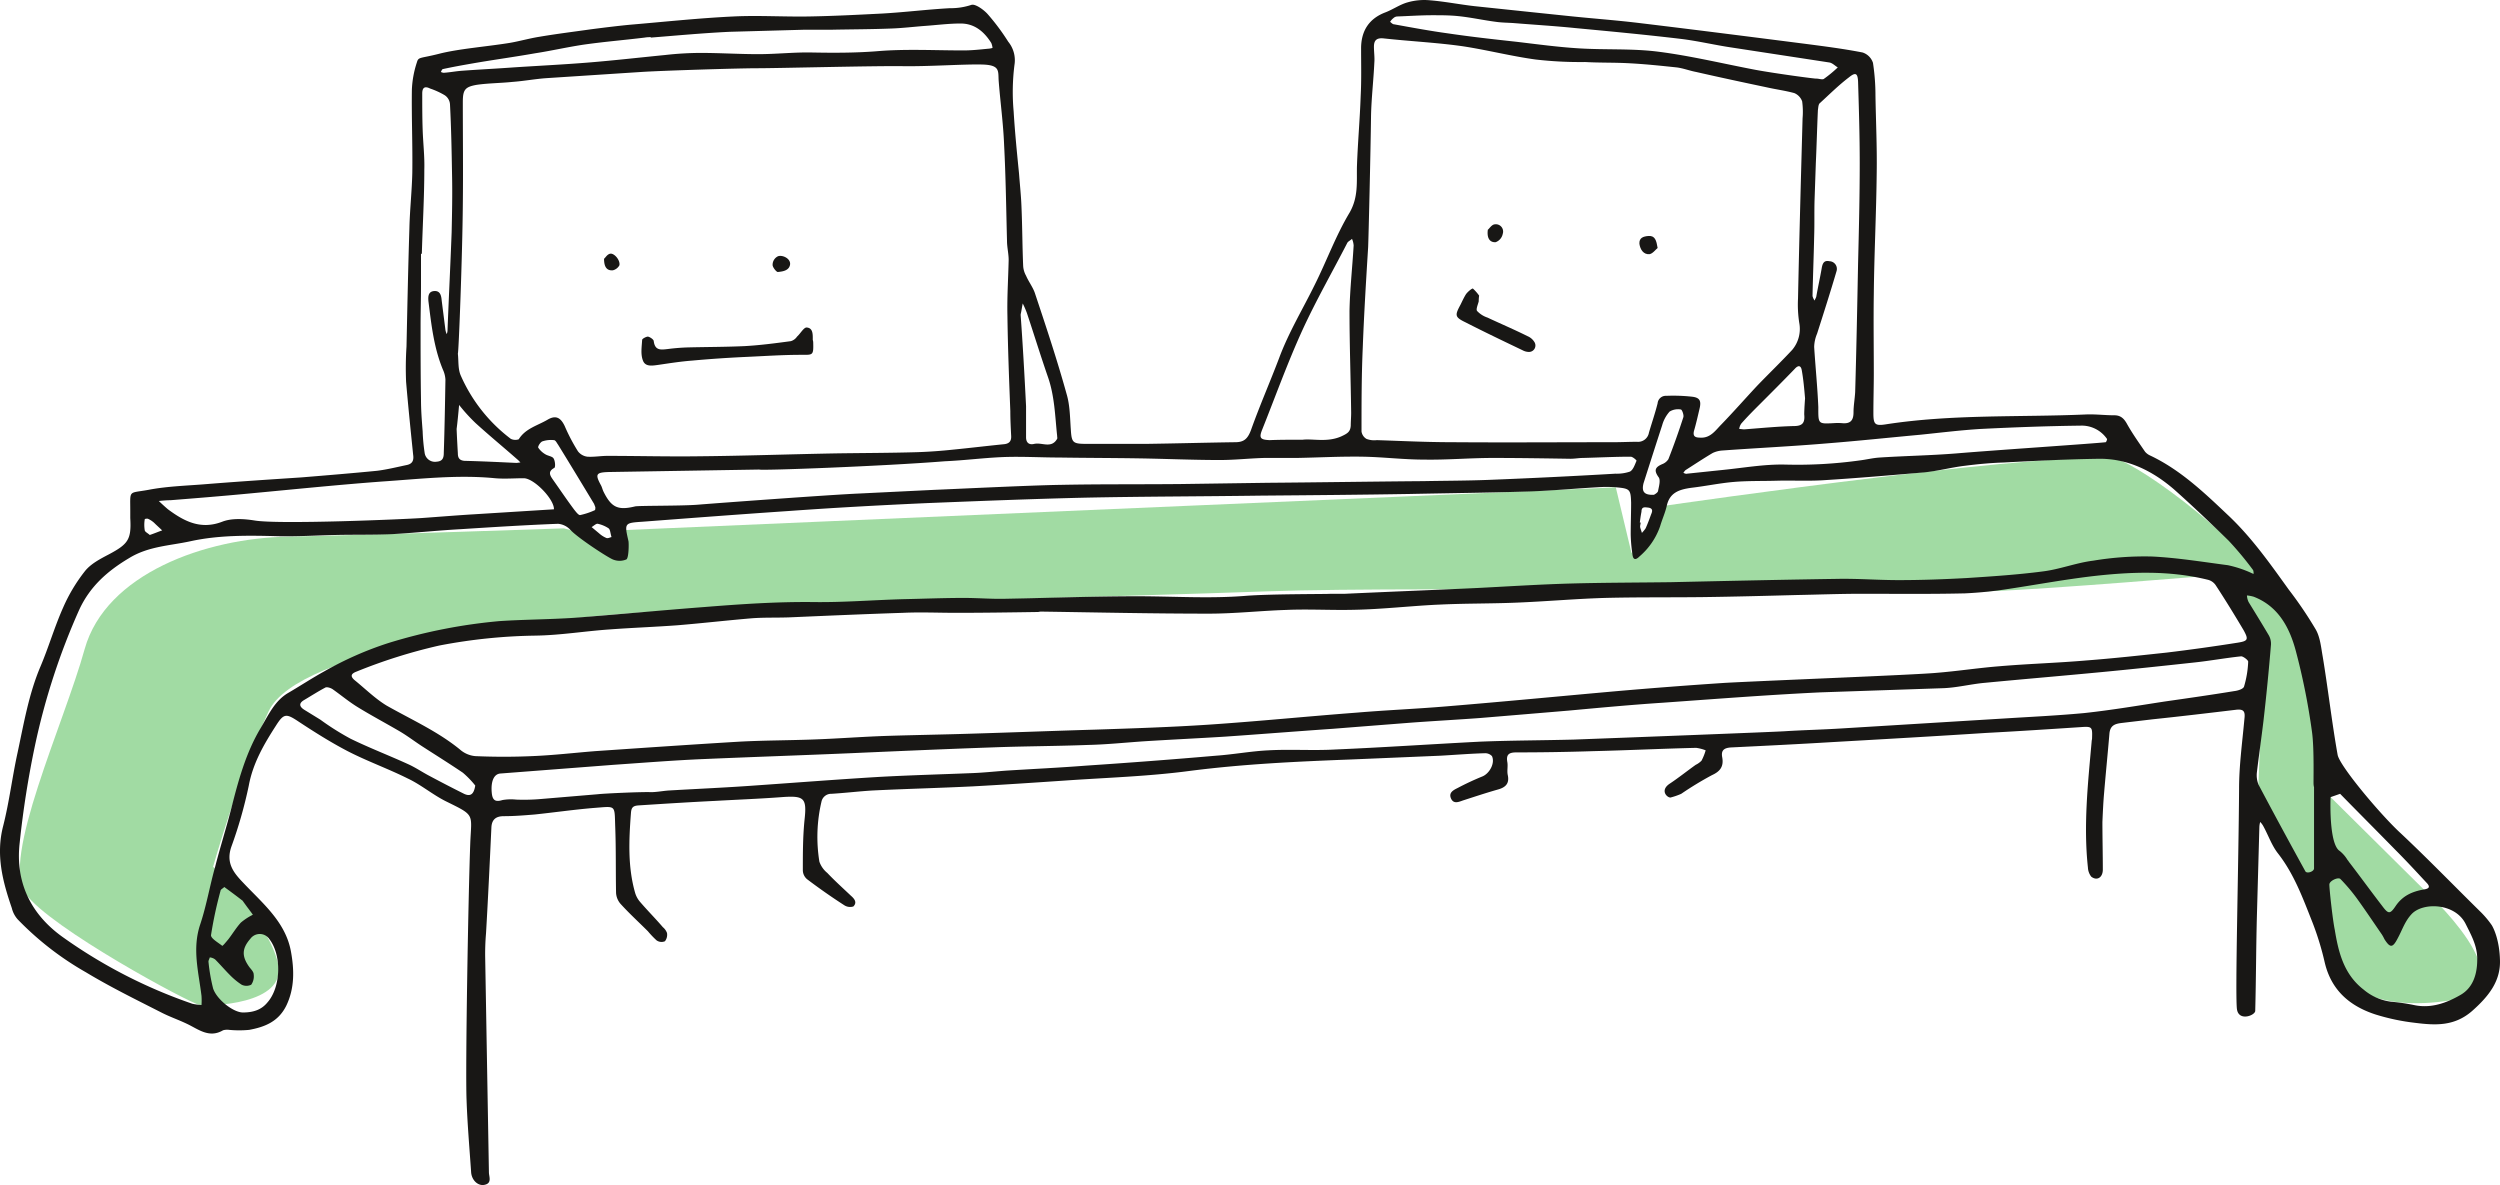 <svg id="workwithus" xmlns="http://www.w3.org/2000/svg" width="603.659" height="286.141" viewBox="0 0 603.659 286.141">
  <path id="Path_737" data-name="Path 737" d="M258,277l13.5,7.1V277l239-10.3,3.8,15.9,8.3-11.5s101.2-14.7,110-10.8,33.5,22.8,41.1,37.3,9.4,43.9,9.4,43.9l22.5,22.3s26,23.5,6.9,26.7c-19.2,3.2-29-4.2-30.5-12.4S665.6,340,665.6,340l1.5-37.3-10.5-14.9s-42.6,3.6-56.4,4c-13.8.5-138.5-1.3-173.5,0-35.1,1.3-124.4,3.3-151.4,5.1s-83,8.7-90.1,23.9-13.4,37.5-13.4,37.5,13.6,13.6,15.7,23.5-16.7,10.2-18.9,9.9-36.2-18.6-42.1-26.9c-6-8.3,9.3-41,14.3-59.1,5.1-18.1,29.1-26.8,49.3-27.1,20.1-.4,66.4-2,66.4-2" transform="translate(-120.344 -149.023)" fill="#a1dba3"/>
  <g id="Group_37" data-name="Group 37" transform="translate(-120.344 -149.023)">
    <path id="Path_738" data-name="Path 738" d="M268,278.7c-.3-1-.3-1.8-.7-2.1a7.565,7.565,0,0,0-2.6-1.1c-.4-.1-1,.5-1.5.8l1.8,1.5a6.191,6.191,0,0,0,1.7,1.1c.4.2.9-.1,1.3-.2Zm-111.5-.5c1.2-.4,2.1-.8,3-1.1-.6-.6-1.3-1.2-1.9-1.8a5.6,5.6,0,0,0-1.5-1c-.2-.1-.8,0-.8.1a8.156,8.156,0,0,0,0,2.7c.1.4.8.7,1.2,1.1Zm359.8-3h.2c0,.4-.2.8-.1,1.2s.3.9.4,1.3a8.707,8.707,0,0,0,.9-1.1c.5-1.1.9-2.2,1.3-3.3.3-.7.6-1.5-.6-1.7-.9-.1-1.7-.3-1.7,1-.2,1-.3,1.8-.4,2.6Zm3.4-6.7c.2-.1.9-.5,1-.9.2-1.1.7-2.7.1-3.4-1.2-1.7-.7-2.4.9-3.1a3.09,3.09,0,0,0,1.5-1.2c1.3-3.3,2.5-6.7,3.6-10.1.2-.5-.3-1.9-.6-1.9a3.9,3.9,0,0,0-2.7.5,8.193,8.193,0,0,0-1.8,3.3c-1.5,4.6-3,9.3-4.5,14C516.7,267.7,517.3,268.6,519.7,268.5ZM174.5,363.2c-.4.4-.9.6-.9.9a96.968,96.968,0,0,0-2.3,10.7c-.1.8,1.7,1.8,2.7,2.6.1.1,1-1,1.5-1.6,1-1.3,1.9-2.8,3-4a14.52,14.52,0,0,1,2.9-1.9c-.7-1-1.5-2-2.2-3-.1-.1-.2-.3-.3-.4-1.4-1.1-2.9-2.2-4.4-3.3Zm89.6-91.7c-.1-.3-.2-.5-.3-.8-2.9-4.8-5.8-9.6-8.7-14.3-.3-.4-.6-1.1-1-1.1a6.548,6.548,0,0,0-2.8.3c-.5.2-1.1,1.2-1,1.5a5.174,5.174,0,0,0,1.7,1.6c.6.4,1.7.5,2,1,.4.6.5,2.1.2,2.3-1.7.9-1,1.9-.3,2.9,1.7,2.4,3.3,4.8,5.1,7.2.4.5,1,1.3,1.4,1.3a16.914,16.914,0,0,0,3.6-1.2C264.1,272.1,264.1,271.7,264.1,271.5Zm-33.5-18.9c.1,2.4.2,4.2.3,5.9,0,1.1.4,1.7,1.6,1.8,4.2.1,8.3.3,12.5.5.3,0,.7-.1,1-.1a6.034,6.034,0,0,0-.8-.8c-3.3-2.9-6.7-5.7-10-8.7a41.773,41.773,0,0,1-4-4.4C231,249,230.8,251.1,230.6,252.6Zm325.6-7.4c-.2-2.3-.4-4.6-.8-6.8-.2-1.1-.8-1.3-1.7-.3-2.8,2.9-5.6,5.7-8.5,8.6-1.5,1.5-3,3-4.4,4.6a2.947,2.947,0,0,0-.5,1.3c.4,0,.8.1,1.2.1,4-.3,8-.7,12-.8,2.1,0,2.7-.8,2.5-2.8,0-1.3.2-3.9.2-3.9Zm-188.1,1.9v7.5c0,1.4.8,1.9,2,1.6,1.9-.4,4.1,1.2,5.5-1.2.1-.2,0-.5,0-.8-.5-4.7-.6-9.5-2.2-14.1-1.8-5.2-3.4-10.4-5.1-15.5a22.875,22.875,0,0,0-1-2.3c-.2.9-.3,1.8-.5,2.6v.3c.5,6.9.9,13.9,1.3,21.9ZM179,393.5c2.6,0,4.5-.7,5.9-2.4,3.3-3.7,3.5-11.4.5-15.3a2.805,2.805,0,0,0-4.6-.1c-2.1,2.4-2.1,4.3-.2,6.9.4.5,1,1.1,1,1.7a3.488,3.488,0,0,1-.6,2.5,2.641,2.641,0,0,1-2.3,0,16.826,16.826,0,0,1-2.9-2.4c-1.2-1.2-2.3-2.5-3.5-3.7a2.541,2.541,0,0,0-1.3-.5c-.1.4-.4.8-.3,1.2a43.651,43.651,0,0,0,1.1,6.3c.9,2.7,4.9,5.8,7.2,5.8Zm56.1-54.8a22.155,22.155,0,0,0-3-3.1c-3.1-2.1-6.3-4.1-9.4-6.1-1.9-1.2-3.7-2.6-5.7-3.8-3.4-2-7-3.9-10.4-6-2.1-1.3-4-2.9-6-4.3-.5-.3-1.4-.6-1.8-.3-1.7.9-3.4,2-5.1,3-1.3.8-1,1.6.1,2.3l3.9,2.4a63.418,63.418,0,0,0,7.3,4.6c4.5,2.2,9.2,4,13.8,6.1,1.8.8,3.4,1.9,5.1,2.8,2.8,1.5,5.7,3,8.5,4.4,1.7.8,2.4-.1,2.7-2Zm448,2.8c-.1,2.3-.2,11.5,2.2,13a8.168,8.168,0,0,1,1.9,2.2,1.381,1.381,0,0,1,.3.4c2.7,3.5,5.3,7.1,8,10.6,1.5,2,1.9,2.2,3.3.1,1.7-2.5,4-3.5,6.8-4,1.4-.2,1.6-.7.6-1.7-2.5-2.7-5-5.4-7.6-8-4.4-4.5-8.8-8.9-13.2-13.4ZM558.9,168c.6,0,1.4.3,1.8.1a29.711,29.711,0,0,0,3.4-2.8c-.7-.4-1.3-1.1-2.1-1.2-7.8-1.2-15.7-2.4-23.5-3.6-4.1-.6-8.2-1.6-12.4-2.1-8.4-1-16.9-1.8-25.4-2.6-4.9-.5-9.9-.8-14.8-1.2-1.4-.1-2.9-.1-4.3-.3-3.1-.4-6.2-1.1-9.3-1.4-2-.2-4.1-.2-6.1-.2-2.8,0-5.7.2-8.5.3a1.489,1.489,0,0,0-.9.4,3.45,3.45,0,0,0-.8.9c.3.2.6.6,1,.6,4.4.8,8.7,1.6,13.1,2.2,5.4.8,10.8,1.4,16.3,2,5.1.6,10.2,1.3,15.2,1.6,6.4.4,12.8,0,19.1.8,7.9,1,15.7,2.9,23.6,4.4C549.2,166.8,558.9,168.1,558.9,168Zm69.9,87.8c.1,0,.4-.7.3-.8a7.4,7.4,0,0,0-6.4-3.2c-8,.1-16.1.4-24.1.8-4.9.3-9.7.9-14.6,1.4-7.6.7-15.1,1.5-22.7,2.1-8.3.7-16.7,1.1-25,1.7a6.529,6.529,0,0,0-2.4.6c-2.2,1.3-4.3,2.7-6.5,4.1-.3.2-.4.5-.6.7.3.1.6.3.9.2,2.9-.3,5.7-.6,8.6-.9,5-.5,10-1.4,15-1.3a109.289,109.289,0,0,0,18.1-1c1.6-.2,3.2-.6,4.8-.7,6.2-.4,12.4-.5,18.6-1,9.5-.8,33.6-2.4,36-2.7ZM222.2,210.3H222v7.9c0,3.1-.1,6.2-.1,9.4,0,6,0,11.9.1,17.9,0,2.6.2,5.1.4,7.7a45.339,45.339,0,0,0,.5,5.3,2.517,2.517,0,0,0,2.9,2c1.4-.1,1.7-.9,1.7-2.1.2-5.9.3-11.8.4-17.7a6.529,6.529,0,0,0-.6-2.4c-2.2-5.3-2.8-10.9-3.5-16.5-.1-1.1-.1-2.4,1.4-2.5s1.7,1.2,1.8,2.3c.3,2.4.6,4.7.9,7.1a5.388,5.388,0,0,0,.3,1,2.353,2.353,0,0,0,.2-.8c.3-7.9.7-15.8,1-23.8.1-4.6.2-9.2.1-13.8-.1-5.7-.2-11.4-.5-17.1a2.851,2.851,0,0,0-1.3-2.2,18.669,18.669,0,0,0-3.5-1.6c-1.4-.7-1.9-.1-1.9,1.2,0,2.9,0,5.8.1,8.7.1,3.2.5,6.5.4,9.7,0,6.6-.4,13.4-.6,20.3Zm212.7,44.9c2.4-.3,5.9.7,9.3-.8,1.5-.7,2.2-1.1,2.3-2.6,0-1,.1-2,.1-3.1-.1-8.2-.4-16.4-.4-24.6.1-5.3.7-10.6,1-15.8a4.707,4.707,0,0,0-.4-1.6c-.4.4-1,.6-1.2,1.1-3.6,7-7.5,13.8-10.8,21-3.6,7.9-6.5,16-9.7,24-.8,2-.4,2.4,1.8,2.5,2.4-.1,4.7-.1,8-.1ZM679,338.5c-.1,0,.2-8.6-.4-12.8a160.192,160.192,0,0,0-3.9-19.5c-1.5-5.6-4.2-10.8-10.2-13.1a9,9,0,0,0-1.6-.3,4.191,4.191,0,0,0,.4,1.6c1.6,2.6,3.2,5.2,4.8,7.9a4.1,4.1,0,0,1,.6,2.4q-.75,9.15-1.8,18.3c-.5,4.2-1.1,8.3-1.6,12.5a6.1,6.1,0,0,0,.4,3c3.7,7,7.5,14,11.3,20.9.3.6,1.9.2,2.1-.6V339.1a2.8,2.8,0,0,1-.1-.6ZM296.6,156.7c-6.4.3-12.8.9-19.1,1.4V158a7.568,7.568,0,0,0-1.5.1c-4.9.6-9.8,1-14.7,1.7-4,.6-7.9,1.5-11.8,2.1-5.1.9-10.3,1.6-15.4,2.5-2.3.4-4.5.8-6.8,1.3-.2,0-.4.5-.5.7a1.854,1.854,0,0,0,.7.2c1.5-.1,3-.4,4.5-.5,4.1-.3,8.2-.5,12.3-.8,6.1-.4,12.3-.7,18.4-1.2s12.2-1.2,18.3-1.8a78.872,78.872,0,0,1,8.4-.5c4.7,0,9.4.3,14.1.3,4.3,0,8.7-.5,13-.4,5.2.1,10.3.1,15.5-.3,6.9-.6,14-.2,21-.2,1.9,0,3.8-.2,5.8-.4a5.02,5.02,0,0,0,1.2-.2,4.221,4.221,0,0,0-.3-1.2c-1.7-2.7-4-4.7-7.4-4.7-3,0-5.9.4-8.9.6-2.5.2-5.1.5-7.6.6-4.9.2-9.7.2-14.6.3h-6.6M684.1,373.5c.9,5.5,2.2,10.8,7,14.5a12.711,12.711,0,0,0,6.6,2.9,48.536,48.536,0,0,1,5.5.8c4.1.9,7.9-.5,11.2-2.4,3.2-1.8,4.2-5.3,4.1-9.1-.1-3-1.5-5.5-2.8-8.1-2.5-5-10.2-5.3-13-2.4-1.7,1.8-2.3,3.9-3.4,5.9-1.2,2.3-1.8,2.4-3.2.2a10.923,10.923,0,0,0-.6-1.1c-2-2.9-4-5.9-6.1-8.8a43.058,43.058,0,0,0-3.9-4.6c-.5-.6-2.7.4-2.7,1.3,0,1.2.8,8.5,1.3,10.9ZM254.1,272c.1-2.4-4.8-7.5-7.3-7.5-2.3,0-4.6.2-6.9,0-9.2-.9-18.3.2-27.4.8-10.7.8-21.4,1.9-32.1,2.9-6.3.6-12.5,1.1-18.8,1.6a28.25,28.25,0,0,0-2.9.2c.5.5,1.6,1.5,2.2,2,3.9,2.9,7.9,5,13.1,3,2.3-.9,5.3-.7,7.8-.3,5.9,1,36.3-.3,40.5-.6s7.7-.6,12.6-.9l19.2-1.2Zm309-20.8a13.333,13.333,0,0,1,2,0c2,.2,2.8-.6,2.8-2.6,0-1.6.3-3.2.4-4.9.3-10.3.5-20.7.7-31,.2-8.1.4-16.2.4-24.3,0-6.6-.2-13.1-.4-19.7-.1-2-.6-2.3-2.2-1-2.5,1.9-4.7,4.1-7,6.2-.4.3-.4,1.1-.5,1.7-.2,4.3-.3,8.5-.5,12.8l-.3,8.7c-.1,3,0,6-.1,8.9-.1,4.8-.3,9.7-.4,14.5a3.446,3.446,0,0,0,.5,1.1c.1-.3.3-.6.4-.9.4-2.3.9-4.5,1.3-6.8.2-1.2.5-2.1,1.9-1.8a1.849,1.849,0,0,1,1.7,2.4c-1.5,5.1-3.1,10.1-4.7,15.1a8.756,8.756,0,0,0-.7,3.2c.3,4.8.8,9.7,1,14.5,0,4.1-.1,4.1,3.7,3.9ZM303.7,262.4l-36.4.6c-3,.1-3.3.5-1.9,3.1.3.5.4,1.1.7,1.7,1.9,3.8,3.5,4.5,7.6,3.5,1-.2,11.1-.1,15-.4,6.2-.5,32.1-2.4,38.9-2.7,6.1-.3,12.3-.6,18.4-.9,2.9-.1,23.2-1.1,30.4-1.2,9.7-.2,19.4-.1,29.1-.2l20.9-.3c12.6-.1,25.1-.3,37.7-.4,5.2-.1,10.4-.1,15.6-.3,10.2-.4,20.5-.9,30.7-1.5a9.892,9.892,0,0,0,3.5-.5c.8-.4,1.2-1.7,1.6-2.6.1-.1-.9-1-1.4-1-3.8,0-7.7.2-11.5.3-1,0-2,.2-3.1.2-6.2-.1-12.5-.2-18.7-.2-5.5,0-11.1.5-16.6.4-4.9,0-9.7-.6-14.6-.7-5.4-.1-10.7.2-16.1.3h-7.9c-3.6.1-7.1.5-10.7.5-6.6,0-13.1-.3-19.7-.4-6.3-.1-12.7-.1-19-.2-4.6,0-9.3-.3-13.9-.1s-9.2.8-13.8,1c-14.9,1.2-44.8,2.3-44.8,2ZM560,316.2c-12.7.6-25.4,1.6-38.1,2.5-7.6.5-15.1,1.2-22.7,1.9-7.1.6-14.3,1.2-21.5,1.8-5.4.4-10.9.7-16.4,1.1-6.4.5-12.8,1-19.1,1.5-8.7.6-17.4,1.3-26.1,1.9-6.4.4-12.8.7-19.2,1.1-4.6.3-9.2.8-13.8.9-7.8.3-15.5.3-23.3.6-11.4.4-22.7.9-34.1,1.4-11.7.5-23.5.9-35.2,1.4-7.3.3-14.7.9-22,1.4l-27.3,2.1c-1.6.1-2.4,1.9-2.1,4.8.2,1.8,1,2.1,2.6,1.6a12.048,12.048,0,0,1,3.3-.1,48.659,48.659,0,0,0,5.4-.1c4.8-.4,9.5-.8,14.3-1.2,1.7-.2,10.9-.6,12.8-.5,1.4,0,2.9-.3,4.3-.4,6.9-.4,13.8-.7,20.7-1.2,10.1-.7,20.3-1.5,30.4-2.1,7.4-.4,14.8-.6,22.2-.9,2.7-.1,5.5-.4,8.2-.6,6.4-.4,12.8-.7,19.2-1.2,10.5-.7,21-1.5,31.4-2.4,4.3-.3,8.5-1.1,12.7-1.3,5.4-.3,10.7.1,16.1-.2,11.7-.5,23.4-1.3,35.1-1.9,7.5-.3,15.1-.3,22.6-.5,13.5-.5,47.3-1.8,50.7-2,4.7-.3,9.4-.4,14.1-.7,13.1-.8,26.1-1.6,39.2-2.4,6.4-.4,12.8-.7,19.2-1.3,6.5-.7,13-1.8,19.5-2.8,5.6-.8,11.2-1.6,16.7-2.5.9-.1,2.2-.5,2.4-1.1a24.3,24.3,0,0,0,1-6c0-.4-1.2-1.3-1.7-1.3-3.8.4-7.6,1.1-11.4,1.5-7.4.8-14.8,1.6-22.2,2.3-9.4.9-18.9,1.7-28.3,2.6-3.4.3-6.8,1.2-10.2,1.3ZM450.7,208.7c-.5,8.1-1,16.2-1.3,24.3-.3,6.7-.3,13.5-.3,20.2a2.467,2.467,0,0,0,1.2,1.8,5.242,5.242,0,0,0,2.5.3c6.1.2,12.1.5,18.2.5,13,.1,26,0,39,0,1.9,0,3.8-.1,5.6-.1a2.66,2.66,0,0,0,2.9-2.2c.7-2.4,1.5-4.7,2.1-7.1a1.983,1.983,0,0,1,2.1-1.8,41.467,41.467,0,0,1,6.1.2c2,.2,2.4,1,1.9,3-.4,1.7-.8,3.5-1.3,5.2-.4,1.5.4,1.7,1.6,1.7,2.4.1,3.6-1.8,5-3.2,3-3.1,5.8-6.3,8.7-9.4,2.8-2.9,5.7-5.7,8.4-8.6a7.841,7.841,0,0,0,1.7-6.5,28.827,28.827,0,0,1-.3-5.9c.3-14.5.7-29,1.1-43.5a18.6,18.6,0,0,0-.1-4.1,3.4,3.4,0,0,0-1.9-2c-2.2-.6-4.5-.9-6.7-1.4-5.7-1.2-11.3-2.4-17-3.7-1.6-.3-3.1-.9-4.7-1.1-3.8-.4-7.6-.8-11.4-1-3.6-.2-7.2-.1-10.7-.3a93.913,93.913,0,0,1-11.9-.6c-5.9-.8-11.7-2.3-17.6-3.2-6.3-.9-12.7-1.2-19.1-1.9-1.8-.2-2.4.5-2.4,2,0,1.3.2,2.6.1,3.8-.2,4.3-.7,8.5-.8,12.8-.1,8.6-.6,29.6-.7,31.8ZM587.8,311.5c5.1-.4,10.2-1.2,15.3-1.6,7-.6,14-.8,21-1.4,6.5-.5,12.9-1.2,19.4-1.9,5.8-.7,11.5-1.5,17.2-2.4,2.5-.4,2.6-.8,1.4-3-2.2-3.7-4.4-7.3-6.7-10.8a3.228,3.228,0,0,0-2-1.4c-9.4-2.3-18.8-1.9-28.2-.8-6.6.8-13.1,2-19.7,3a97,97,0,0,1-10.7,1.1c-8.3.2-16.7.1-25,.1-5.2,0-10.4.2-15.6.3-7.5.2-15,.4-22.5.5-7.9.1-15.9,0-23.8.2-6.8.2-13.6.8-20.5,1.1-6.4.3-12.8.2-19.2.5-4.9.2-9.9.7-14.8,1q-4.5.3-9,.3c-4.5,0-9-.2-13.5,0-6.2.2-12.4.9-18.7.9-13.5,0-27-.3-40.5-.5-.3,0-.5.1-.8.1-6.6.1-13.2.2-19.7.2-4.3,0-8.5-.2-12.8,0-9.2.3-18.4.7-27.6,1.1-2.9.1-5.8,0-8.7.2-6,.5-12.1,1.2-18.1,1.7-5.4.4-10.9.6-16.3,1-6,.4-11.9,1.4-17.9,1.5a131.734,131.734,0,0,0-23.4,2.4,128.855,128.855,0,0,0-20,6.3c-1.3.5-1.5,1.1-.5,2,2.6,2.1,5,4.5,7.8,6.2,6,3.4,12.3,6.2,17.7,10.6a6.507,6.507,0,0,0,3.7,1.6c4.6.2,9.2.2,13.7,0,5.1-.2,10.2-.8,15.2-1.2,11.7-.8,23.3-1.6,35-2.3,5.7-.3,11.4-.3,17.2-.5,6.2-.2,12.4-.7,18.7-.9,6.4-.2,12.8-.3,19.2-.5,10.2-.3,20.5-.7,30.7-1,9.1-.3,18.3-.6,27.4-1.2,11.9-.8,23.8-2,35.7-2.9,7.1-.6,14.3-.9,21.5-1.5,13.4-1.1,26.9-2.4,40.3-3.6q13.65-1.2,27.3-2.1c11.3-.6,45.1-1.9,50.8-2.4ZM230.9,234.4c.2,1.8,0,3.7.7,5.3A38.578,38.578,0,0,0,243.7,255a2.542,2.542,0,0,0,1.9.1c1.6-2.6,4.5-3.3,6.9-4.7,2-1.2,3.2-.6,4.2,1.5a44.174,44.174,0,0,0,3.2,6.1,3.369,3.369,0,0,0,2.3,1.3c1.6.1,3.2-.2,4.8-.2,7.3,0,14.7.2,22,.1,11-.1,22.1-.5,33.1-.7,6.6-.1,13.3-.1,19.9-.3q4.2-.15,8.4-.6c4.1-.4,8.2-.9,12.2-1.3,1.4-.1,2-.7,1.9-2.1-.1-2-.2-3.9-.2-5.9-.3-7.7-.6-15.4-.7-23.1-.1-4.5.2-8.9.3-13.4,0-1.5-.4-3.1-.4-4.6-.2-7.7-.3-15.5-.7-23.2-.2-5.1-.9-10.2-1.3-15.3-.2-2.5.5-4-4.1-4.1s-12.7.5-19.1.4c-6.9-.1-30.2.5-35,.5-4.9,0-23.6.6-28.1.9-7.7.5-15.3,1-23,1.5-2.7.2-5.4.7-8.1.9-2.9.3-5.8.3-8.6.7-2.9.5-3.4,1.2-3.4,4.2,0,8.3.1,16.6,0,24.8-.1,12.1-1,35.9-1.2,35.9Zm210.6,58h3.6c10.7-.5,21.3-.9,32-1.4,7.8-.4,15.5-.9,23.3-1.1s15.5-.2,23.3-.3c13.4-.3,26.8-.6,40.2-.8,5-.1,9.9.3,14.9.3,5.5,0,10.9-.2,16.4-.5,6.1-.4,12.3-.8,18.4-1.6,4.1-.5,8.1-2.1,12.2-2.6a75.4,75.4,0,0,1,14.2-1c6.1.3,12.2,1.3,18.3,2.1a27.22,27.22,0,0,1,5.5,1.8,4.873,4.873,0,0,0,.7.3,2.483,2.483,0,0,0-.1-.9,79.3,79.3,0,0,0-5.9-7.1c-4.3-4.2-8.7-8.4-13.2-12.4-5.1-4.4-11-7.4-17.9-7.4-7.8.1-15.5.5-23.3.9-3.1.1-6.3.4-9.4.8-3.3.4-6.6,1.3-9.9,1.6-8.2.7-16.3,1.4-24.5,1.9-3.7.2-7.3,0-11,.1-3.5.1-6.9,0-10.4.3-3.4.3-6.7,1-10.1,1.4-2.9.4-5.3,1.1-6,4.4-.4,1.7-1.1,3.2-1.6,4.9a16.8,16.8,0,0,1-5,7.3c-1.1,1.1-1.6.6-1.7-.7a35.7,35.7,0,0,1-.4-4.6c0-2.6.1-5.1.1-7.7-.1-3.2-.3-3.4-3.5-3.7-1-.1-2-.1-3.1-.1-6.1.3-12.1.9-18.2,1.1-9.6.3-19.1.4-28.7.6-12,.2-23.9.3-35.9.4-14.3.2-28.6.2-42.8.5-12.6.3-25.1.8-37.7,1.3-11.1.5-22.2,1.1-33.3,1.9-11.8.8-23.7,1.7-35.5,2.6-4.4.3-4.4.3-3.4,4.7.1.5.1,4-.5,4.4a4.2,4.2,0,0,1-3.3,0c-1.4-.6-8.3-5.1-10.2-7.1a4.571,4.571,0,0,0-3-1.5c-7.8.3-15.7.8-23.5,1.3-5.5.3-11.1.9-16.6,1.2-4.5.2-9,.1-13.5.2-4.7.1-9.4.4-14,.3-7.1-.2-14.2-.3-21.1,1.2-5,1.1-10.2,1.2-14.9,4.1-5.2,3.1-9.4,6.8-12,12.4A163.424,163.424,0,0,0,128.8,329a229.826,229.826,0,0,0-3.7,23.5c-1.1,9.6,2.7,17.3,10.4,22.8a122.112,122.112,0,0,0,31.3,16.1,14.6,14.6,0,0,0,2.2.3,16.151,16.151,0,0,0,0-2.2c-.7-5.8-2.3-11.4-.3-17.3,1.5-4.5,2.3-9.3,3.6-13.9,1.2-4.7,2.7-9.4,3.9-14.1,1.7-6.7,3.5-13.4,7.1-19.4,1.9-3.2,3.4-6.6,6.7-8.5,2.9-1.7,5.8-3.6,8.7-5.2a81.849,81.849,0,0,1,15.4-6.8,129.788,129.788,0,0,1,26.8-5.3c6-.4,12.1-.4,18.1-.8,10.5-.8,20.9-1.8,31.4-2.6,8.8-.7,17.5-1.3,26.3-1.2,7.3.1,14.5-.5,21.8-.7,4.9-.1,9.7-.3,14.6-.3,3.4,0,6.8.3,10.2.2,10.6-.2,21.1-.6,31.7-.6,8.7,0,17.4.6,26.1-.1,6.3-.5,20.4-.4,20.4-.5ZM233.9,352.5c.3-7.1,1.2-6.5-5.9-10-3.2-1.6-6-4-9.2-5.5-4.8-2.4-9.9-4.2-14.7-6.7-4-2.1-7.8-4.5-11.6-7-3-2-3.6-2.1-5.5.9-2.9,4.5-5.6,9.1-6.6,14.6a107.155,107.155,0,0,1-4.2,14.7c-1.3,3.8.4,6.1,2.8,8.6,4.7,5,10.3,9.5,11.6,16.7.8,4.4.9,8.8-1.1,13-1.9,3.9-5.2,5.2-9,5.9a25.657,25.657,0,0,1-4.8,0,3.685,3.685,0,0,0-1.5.1c-3.4,2-6-.3-8.8-1.6-2.1-1-4.2-1.7-6.3-2.8-6.1-3.1-12.2-6.1-18-9.6A73.067,73.067,0,0,1,124.6,371a6.342,6.342,0,0,1-1.4-2.7c-2.2-6.4-3.9-12.8-2.1-19.8,1.5-5.9,2.2-11.9,3.5-17.8,1.5-7,2.7-14.1,5.5-20.7,2-4.7,3.4-9.6,5.5-14.3a40.1,40.1,0,0,1,5.2-8.7c1.4-1.8,3.7-3,5.8-4.1,4.7-2.5,5.5-3.6,5.2-8.8v-1.8c0-5.1-.5-4.1,4.4-5,4.7-.9,9.5-1,14.2-1.4,7.5-.6,15.1-1.1,22.7-1.6,6.1-.5,12.2-1,18.3-1.6,2.4-.3,4.8-.9,7.2-1.4,1.4-.3,1.7-1.2,1.5-2.5-.6-5.9-1.2-11.7-1.7-17.6a80.659,80.659,0,0,1,.1-8.5c.2-9.5.4-19.1.7-28.6.1-4.4.6-8.9.7-13.3.1-6.7-.2-13.5-.1-20.2a24.06,24.06,0,0,1,1.2-6.5c.4-1.4.7-.9,5.4-2.1s11.3-1.7,16.9-2.6c2.4-.4,4.8-1.1,7.3-1.5,4.1-.7,8.2-1.2,12.4-1.8,3.1-.4,6.3-.8,9.4-1.1,8.3-.7,16.6-1.6,25-2,6-.3,12.1.1,18.2,0,5.9-.1,11.7-.4,17.6-.7,5.5-.3,11-1,16.5-1.3a15.668,15.668,0,0,0,5.2-.8c.9-.3,2.9,1.1,3.9,2.2a53,53,0,0,1,5,6.7,7.061,7.061,0,0,1,1.5,5.6,52.325,52.325,0,0,0-.2,11.2c.3,5,.8,10,1.3,15,.2,2.7.5,5.4.6,8.2.2,4.7.2,9.4.4,14.1a5.491,5.491,0,0,0,.7,2.4c.6,1.4,1.6,2.7,2.1,4.1,2.7,8.1,5.4,16.2,7.7,24.5.8,2.7.8,5.6,1,8.4.2,3.3.4,3.6,3.8,3.6h14.6c7.1-.1,14.2-.3,21.3-.4,2.1,0,3-.8,3.8-2.9,2.1-5.9,4.6-11.6,6.8-17.4,2.3-6.2,5.7-11.8,8.6-17.7,2.9-5.8,5.1-11.9,8.4-17.4,2.2-3.8,1.7-7.5,1.8-11.3.2-5.6.7-11.2.9-16.9.2-3.8.1-7.7.1-11.5,0-4.2,1.9-7.2,5.9-8.7,1.8-.7,3.5-1.9,5.3-2.4a14.529,14.529,0,0,1,5.5-.5c3.6.3,7.1,1,10.6,1.4,7.6.8,15.2,1.6,22.9,2.4,5.7.6,11.4,1,17.1,1.7,13.3,1.6,26.6,3.3,39.9,5,4.6.6,9.3,1.2,13.9,2.1a3.9,3.9,0,0,1,2.5,2.5,52.53,52.53,0,0,1,.6,7.9c.1,6.2.4,12.4.3,18.7-.1,9.7-.6,19.4-.7,29.2-.1,6.4,0,12.8,0,19.2,0,3.2-.1,6.3-.1,9.5,0,2.7.3,3.2,2.9,2.8,16.1-2.5,32.3-1.7,48.4-2.4,2.3-.1,4.6.2,6.9.2,1.6,0,2.4.9,3.1,2.2,1.3,2.3,2.8,4.4,4.3,6.6a3.449,3.449,0,0,0,1.2.9c7.2,3.4,12.9,8.8,18.6,14.2,5.8,5.4,10.3,11.8,14.9,18.2a95.38,95.38,0,0,1,6.5,9.6c1.1,1.9,1.3,4.4,1.7,6.6,1.2,7.2,2.3,16.5,3.6,23.7.5,2.7,10.4,14.5,15.2,18.9,6.5,6.1,12.7,12.5,19.1,18.8a22.759,22.759,0,0,1,2.9,3.4c.5.8,1.9,3.7,2,8.6s-2.6,8.5-6.8,12.2c-4.3,3.7-8.9,3.4-13.7,2.8a51.808,51.808,0,0,1-9.5-2c-6.2-2-10.7-5.8-12.3-12.5a69.1,69.1,0,0,0-3-9.8c-2.3-5.8-4.4-11.6-8.3-16.6-1.5-1.9-2.3-4.3-3.5-6.5a4.441,4.441,0,0,0-.8-1.1,5.02,5.02,0,0,0-.2,1.2q-.3,10.8-.6,21.6c-.2,7.6-.2,15.2-.4,22.8,0,1.1-3.9,2.6-4.4-.3s.4-35.6.5-53.4c0-5.6.8-11.3,1.3-16.9.2-1.7-.2-2.3-2-2.1-6.7.8-13.4,1.6-20.1,2.3-2.5.3-5.1.6-7.6.9-1.6.2-2.7.6-2.9,2.5-.4,4.8-.9,9.7-1.3,14.5-.2,2.3-.3,4.6-.4,6.9,0,3.8.1,7.7.1,11.5,0,1.9-1.4,2.8-2.8,1.7a3.9,3.9,0,0,1-.8-2.2c-1.1-10.2,0-20.3.9-30.4,0-.3.1-.5.1-.8.1-2.8,0-2.9-2.8-2.7-7.6.5-15.2,1-22.8,1.4-12.3.8-24.6,1.5-36.9,2.2-8.2.5-16.4.9-24.6,1.3-1.9.1-2.5.8-2.2,2.4.4,2.2-.5,3.4-2.5,4.3a81.166,81.166,0,0,0-7.4,4.5,16.144,16.144,0,0,1-2.6.9c-.9,0-2.6-1.8-.1-3.4,2.1-1.4,4.1-3,6.2-4.5a5.02,5.02,0,0,0,1.4-1,13.043,13.043,0,0,0,1-2.5,9.765,9.765,0,0,0-2.3-.6c-8.3.2-16.6.6-24.9.8-6.2.2-12.3.3-18.5.3-1.8,0-2.5.5-2.2,2.3.2,1-.1,2.1.1,3.1.5,2.2-.6,3.1-2.5,3.6-2.8.8-5.5,1.7-8.3,2.6-1.1.4-2.3.9-2.9-.5s.6-2,1.6-2.5a65.414,65.414,0,0,1,6-2.8c1.7-.7,3.1-3.2,2.3-4.9a2.24,2.24,0,0,0-1.7-.7c-3.6.1-7.2.4-10.8.6l-21.3.9c-13.2.5-26.3,1.1-39.4,2.8-9.9,1.3-19.9,1.6-29.9,2.3-7.4.5-14.8,1-22.2,1.4-8.1.4-16.2.6-24.3,1-3.3.2-6.6.6-9.9.8a2.383,2.383,0,0,0-2.4,1.9,37.242,37.242,0,0,0-.5,14.5,6.1,6.1,0,0,0,1.9,2.7c1.8,1.9,3.8,3.7,5.7,5.5.8.7,1.6,1.6.6,2.6a2.569,2.569,0,0,1-2.2-.3q-4.65-3-9-6.3a2.865,2.865,0,0,1-1-2.2c0-4,0-8,.4-12,.6-5.4,0-6-5.5-5.6-5.3.4-10.6.6-15.9.9-6.2.3-12.5.7-18.7,1.1-1.3.1-1.7.5-1.8,1.8-.5,6.5-.8,13,1,19.3a5.9,5.9,0,0,0,1.2,2.2c1.8,2.1,3.7,4,5.5,6.1a3.316,3.316,0,0,1,1,1.4,2.522,2.522,0,0,1-.5,2,2.083,2.083,0,0,1-2-.2,21.837,21.837,0,0,1-2.1-2.2c-2.2-2.2-4.4-4.2-6.5-6.5a4.417,4.417,0,0,1-1.2-2.8c-.1-5.3,0-10.6-.2-15.9-.2-5.4.3-5-5-4.6-4.9.4-9.7,1.1-14.5,1.6-2.5.2-4.9.4-7.4.4-1.9,0-2.9.8-3,2.7-.4,8.5-.8,17.1-1.3,25.6a58.15,58.15,0,0,0-.2,5.9c.3,17.3.6,34.6.9,51.8,0,1,.8,2.6-1,3-1.6.4-3.2-1.1-3.3-3.1-.4-5.8-.9-11.6-1.1-17.4-.3-7.6.4-48.8.9-62.1Z" fill="#181715" fill-rule="evenodd"/>
    <path id="Path_739" data-name="Path 739" d="M316.7,231.5c.1,3.4,0,3.2-2.9,3.2-4.4,0-8.8.3-13.2.5s-8.8.5-13.2.9c-2.6.2-5.2.6-7.9,1-1.5.2-3.3.6-3.9-1-.6-1.5-.3-3.3-.2-5,0-.3,1-.8,1.4-.8.5.1,1.4.7,1.4,1.1.3,2.3,1.7,2.1,3.4,1.9a49.093,49.093,0,0,1,5.3-.4c4.4-.1,8.8-.1,13.2-.3,3.7-.2,7.5-.7,11.2-1.2a2.7,2.7,0,0,0,1.5-1.1c.8-.7,1.6-2.2,2.3-2.2,1.6.1,1.5,1.7,1.5,3,.1.3.1.6.1.4Z" fill="#181715" fill-rule="evenodd"/>
    <path id="Path_740" data-name="Path 740" d="M266.2,211.5c.3-.2.7-1,1.4-1.2,1-.3,2.6,1.6,2.3,2.8a2.484,2.484,0,0,1-1.6,1.2c-1.5.1-2.1-.9-2.1-2.8Z" fill="#181715" fill-rule="evenodd"/>
    <path id="Path_741" data-name="Path 741" d="M311.1,213c-.3,1.5-2.1,1.6-2.9,1.7-.3.1-1.3-1.1-1.3-1.7a2.286,2.286,0,0,1,1.3-2.1C309.3,210.5,311.4,211.5,311.1,213Z" fill="#181715" fill-rule="evenodd"/>
    <path id="Path_742" data-name="Path 742" d="M477.5,220.4a10.327,10.327,0,0,0-.1,1.4c-.2.8-.7,1.9-.4,2.3a5.983,5.983,0,0,0,2.5,1.6c3.2,1.5,6.5,2.9,9.7,4.5a3.531,3.531,0,0,1,1.7,1.5,1.557,1.557,0,0,1-1.5,2.3,3.255,3.255,0,0,1-1.4-.4c-4.6-2.2-9.2-4.4-13.7-6.7-2.7-1.3-2.7-1.7-1.3-4.3.4-.8.8-1.7,1.3-2.5.4-.6,1.5-1.5,1.7-1.4a10.731,10.731,0,0,1,1.5,1.7Z" fill="#181715" fill-rule="evenodd"/>
    <path id="Path_743" data-name="Path 743" d="M520.6,208.9c-.5.4-1.2,1.4-2,1.5-1.4.1-2.2-1.1-2.4-2.5-.1-1.5,1-1.8,2.2-1.9C520,205.9,520.3,207.1,520.6,208.9Z" fill="#181715" fill-rule="evenodd"/>
    <path id="Path_744" data-name="Path 744" d="M479.6,204.5c.3-.2.9-1.2,1.6-1.3a1.765,1.765,0,0,1,2,2.3,2.689,2.689,0,0,1-1.7,2C480.3,207.6,479.3,206.8,479.6,204.5Z" fill="#181715" fill-rule="evenodd"/>
  </g>
</svg>
